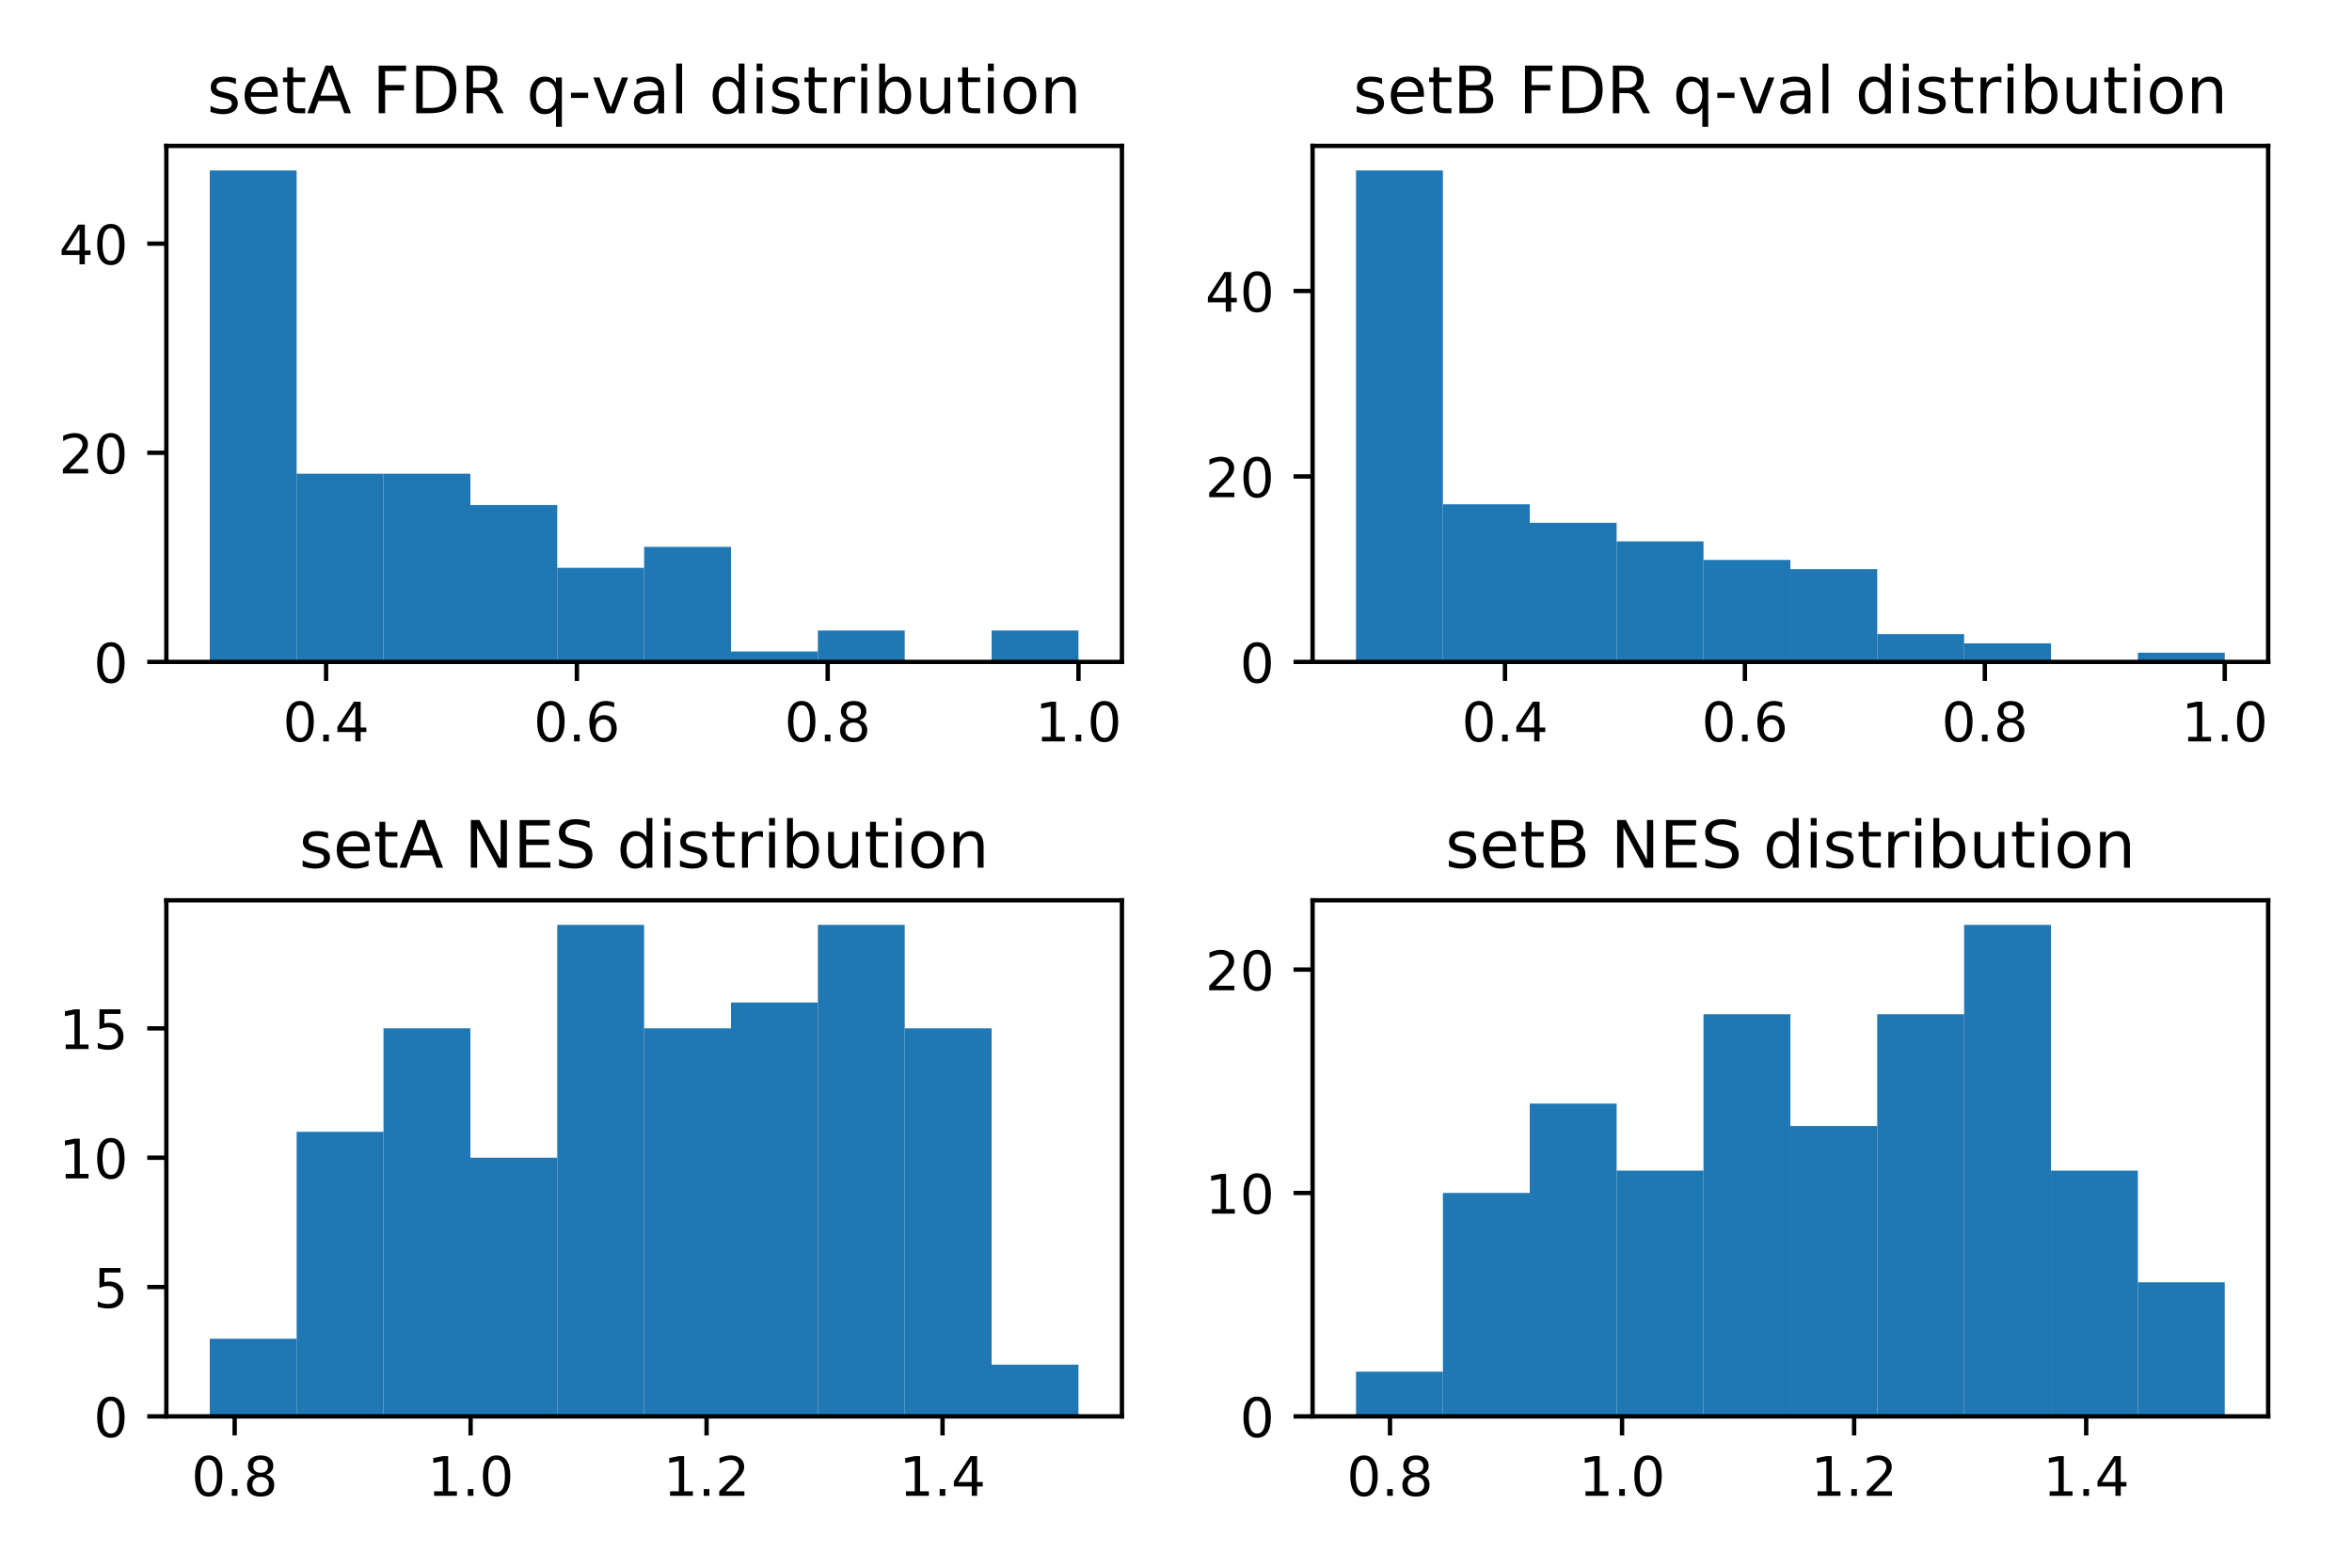 <?xml version="1.0" encoding="utf-8" standalone="no"?>
<!DOCTYPE svg PUBLIC "-//W3C//DTD SVG 1.1//EN"
  "http://www.w3.org/Graphics/SVG/1.1/DTD/svg11.dtd">
<!-- Created with matplotlib (https://matplotlib.org/) -->
<svg height="288pt" version="1.1" viewBox="0 0 432 288" width="432pt" xmlns="http://www.w3.org/2000/svg" xmlns:xlink="http://www.w3.org/1999/xlink">
 <defs>
  <style type="text/css">
*{stroke-linecap:butt;stroke-linejoin:round;}
  </style>
 </defs>
 <g id="figure_1">
  <g id="patch_1">
   <path d="M 0 288 
L 432 288 
L 432 0 
L 0 0 
z
" style="fill:#ffffff;"/>
  </g>
  <g id="axes_1">
   <g id="patch_2">
    <path d="M 30.55 121.6 
L 206.066 121.6 
L 206.066 26.8 
L 30.55 26.8 
z
" style="fill:#ffffff;"/>
   </g>
   <g id="patch_3">
    <path clip-path="url(#p87949aa671)" d="M 38.528 121.6 
L 54.484 121.6 
L 54.484 31.314 
L 38.528 31.314 
z
" style="fill:#1f77b4;"/>
   </g>
   <g id="patch_4">
    <path clip-path="url(#p87949aa671)" d="M 54.484 121.6 
L 70.44 121.6 
L 70.44 87.022 
L 54.484 87.022 
z
" style="fill:#1f77b4;"/>
   </g>
   <g id="patch_5">
    <path clip-path="url(#p87949aa671)" d="M 70.44 121.6 
L 86.396 121.6 
L 86.396 87.022 
L 70.44 87.022 
z
" style="fill:#1f77b4;"/>
   </g>
   <g id="patch_6">
    <path clip-path="url(#p87949aa671)" d="M 86.396 121.6 
L 102.352 121.6 
L 102.352 92.785 
L 86.396 92.785 
z
" style="fill:#1f77b4;"/>
   </g>
   <g id="patch_7">
    <path clip-path="url(#p87949aa671)" d="M 102.352 121.6 
L 118.308 121.6 
L 118.308 104.311 
L 102.352 104.311 
z
" style="fill:#1f77b4;"/>
   </g>
   <g id="patch_8">
    <path clip-path="url(#p87949aa671)" d="M 118.308 121.6 
L 134.264 121.6 
L 134.264 100.469 
L 118.308 100.469 
z
" style="fill:#1f77b4;"/>
   </g>
   <g id="patch_9">
    <path clip-path="url(#p87949aa671)" d="M 134.264 121.6 
L 150.22 121.6 
L 150.22 119.679 
L 134.264 119.679 
z
" style="fill:#1f77b4;"/>
   </g>
   <g id="patch_10">
    <path clip-path="url(#p87949aa671)" d="M 150.22 121.6 
L 166.176 121.6 
L 166.176 115.837 
L 150.22 115.837 
z
" style="fill:#1f77b4;"/>
   </g>
   <g id="patch_11">
    <path clip-path="url(#p87949aa671)" d="M 166.176 121.6 
L 182.132 121.6 
L 182.132 121.6 
L 166.176 121.6 
z
" style="fill:#1f77b4;"/>
   </g>
   <g id="patch_12">
    <path clip-path="url(#p87949aa671)" d="M 182.132 121.6 
L 198.088 121.6 
L 198.088 115.837 
L 182.132 115.837 
z
" style="fill:#1f77b4;"/>
   </g>
   <g id="matplotlib.axis_1">
    <g id="xtick_1">
     <g id="line2d_1">
      <defs>
       <path d="M 0 0 
L 0 3.5 
" id="mc9c01cd94f" style="stroke:#000000;stroke-width:0.8;"/>
      </defs>
      <g>
       <use style="stroke:#000000;stroke-width:0.8;" x="59.893" xlink:href="#mc9c01cd94f" y="121.6"/>
      </g>
     </g>
     <g id="text_1">
      <!-- 0.4 -->
      <defs>
       <path d="M 31.781 66.406 
Q 24.172 66.406 20.328 58.906 
Q 16.5 51.422 16.5 36.375 
Q 16.5 21.391 20.328 13.891 
Q 24.172 6.391 31.781 6.391 
Q 39.453 6.391 43.281 13.891 
Q 47.125 21.391 47.125 36.375 
Q 47.125 51.422 43.281 58.906 
Q 39.453 66.406 31.781 66.406 
z
M 31.781 74.219 
Q 44.047 74.219 50.516 64.516 
Q 56.984 54.828 56.984 36.375 
Q 56.984 17.969 50.516 8.266 
Q 44.047 -1.422 31.781 -1.422 
Q 19.531 -1.422 13.062 8.266 
Q 6.594 17.969 6.594 36.375 
Q 6.594 54.828 13.062 64.516 
Q 19.531 74.219 31.781 74.219 
z
" id="DejaVuSans-48"/>
       <path d="M 10.688 12.406 
L 21 12.406 
L 21 0 
L 10.688 0 
z
" id="DejaVuSans-46"/>
       <path d="M 37.797 64.312 
L 12.891 25.391 
L 37.797 25.391 
z
M 35.203 72.906 
L 47.609 72.906 
L 47.609 25.391 
L 58.016 25.391 
L 58.016 17.188 
L 47.609 17.188 
L 47.609 0 
L 37.797 0 
L 37.797 17.188 
L 4.891 17.188 
L 4.891 26.703 
z
" id="DejaVuSans-52"/>
      </defs>
      <g transform="translate(51.941 136.198)scale(0.1 -0.1)">
       <use xlink:href="#DejaVuSans-48"/>
       <use x="63.623" xlink:href="#DejaVuSans-46"/>
       <use x="95.41" xlink:href="#DejaVuSans-52"/>
      </g>
     </g>
    </g>
    <g id="xtick_2">
     <g id="line2d_2">
      <g>
       <use style="stroke:#000000;stroke-width:0.8;" x="105.958" xlink:href="#mc9c01cd94f" y="121.6"/>
      </g>
     </g>
     <g id="text_2">
      <!-- 0.6 -->
      <defs>
       <path d="M 33.016 40.375 
Q 26.375 40.375 22.484 35.828 
Q 18.609 31.297 18.609 23.391 
Q 18.609 15.531 22.484 10.953 
Q 26.375 6.391 33.016 6.391 
Q 39.656 6.391 43.531 10.953 
Q 47.406 15.531 47.406 23.391 
Q 47.406 31.297 43.531 35.828 
Q 39.656 40.375 33.016 40.375 
z
M 52.594 71.297 
L 52.594 62.312 
Q 48.875 64.062 45.094 64.984 
Q 41.312 65.922 37.594 65.922 
Q 27.828 65.922 22.672 59.328 
Q 17.531 52.734 16.797 39.406 
Q 19.672 43.656 24.016 45.922 
Q 28.375 48.188 33.594 48.188 
Q 44.578 48.188 50.953 41.516 
Q 57.328 34.859 57.328 23.391 
Q 57.328 12.156 50.688 5.359 
Q 44.047 -1.422 33.016 -1.422 
Q 20.359 -1.422 13.672 8.266 
Q 6.984 17.969 6.984 36.375 
Q 6.984 53.656 15.188 63.938 
Q 23.391 74.219 37.203 74.219 
Q 40.922 74.219 44.703 73.484 
Q 48.484 72.75 52.594 71.297 
z
" id="DejaVuSans-54"/>
      </defs>
      <g transform="translate(98.006 136.198)scale(0.1 -0.1)">
       <use xlink:href="#DejaVuSans-48"/>
       <use x="63.623" xlink:href="#DejaVuSans-46"/>
       <use x="95.41" xlink:href="#DejaVuSans-54"/>
      </g>
     </g>
    </g>
    <g id="xtick_3">
     <g id="line2d_3">
      <g>
       <use style="stroke:#000000;stroke-width:0.8;" x="152.023" xlink:href="#mc9c01cd94f" y="121.6"/>
      </g>
     </g>
     <g id="text_3">
      <!-- 0.8 -->
      <defs>
       <path d="M 31.781 34.625 
Q 24.75 34.625 20.719 30.859 
Q 16.703 27.094 16.703 20.516 
Q 16.703 13.922 20.719 10.156 
Q 24.75 6.391 31.781 6.391 
Q 38.812 6.391 42.859 10.172 
Q 46.922 13.969 46.922 20.516 
Q 46.922 27.094 42.891 30.859 
Q 38.875 34.625 31.781 34.625 
z
M 21.922 38.812 
Q 15.578 40.375 12.031 44.719 
Q 8.5 49.078 8.5 55.328 
Q 8.5 64.062 14.719 69.141 
Q 20.953 74.219 31.781 74.219 
Q 42.672 74.219 48.875 69.141 
Q 55.078 64.062 55.078 55.328 
Q 55.078 49.078 51.531 44.719 
Q 48 40.375 41.703 38.812 
Q 48.828 37.156 52.797 32.312 
Q 56.781 27.484 56.781 20.516 
Q 56.781 9.906 50.312 4.234 
Q 43.844 -1.422 31.781 -1.422 
Q 19.734 -1.422 13.25 4.234 
Q 6.781 9.906 6.781 20.516 
Q 6.781 27.484 10.781 32.312 
Q 14.797 37.156 21.922 38.812 
z
M 18.312 54.391 
Q 18.312 48.734 21.844 45.562 
Q 25.391 42.391 31.781 42.391 
Q 38.141 42.391 41.719 45.562 
Q 45.312 48.734 45.312 54.391 
Q 45.312 60.062 41.719 63.234 
Q 38.141 66.406 31.781 66.406 
Q 25.391 66.406 21.844 63.234 
Q 18.312 60.062 18.312 54.391 
z
" id="DejaVuSans-56"/>
      </defs>
      <g transform="translate(144.071 136.198)scale(0.1 -0.1)">
       <use xlink:href="#DejaVuSans-48"/>
       <use x="63.623" xlink:href="#DejaVuSans-46"/>
       <use x="95.41" xlink:href="#DejaVuSans-56"/>
      </g>
     </g>
    </g>
    <g id="xtick_4">
     <g id="line2d_4">
      <g>
       <use style="stroke:#000000;stroke-width:0.8;" x="198.088" xlink:href="#mc9c01cd94f" y="121.6"/>
      </g>
     </g>
     <g id="text_4">
      <!-- 1.0 -->
      <defs>
       <path d="M 12.406 8.297 
L 28.516 8.297 
L 28.516 63.922 
L 10.984 60.406 
L 10.984 69.391 
L 28.422 72.906 
L 38.281 72.906 
L 38.281 8.297 
L 54.391 8.297 
L 54.391 0 
L 12.406 0 
z
" id="DejaVuSans-49"/>
      </defs>
      <g transform="translate(190.136 136.198)scale(0.1 -0.1)">
       <use xlink:href="#DejaVuSans-49"/>
       <use x="63.623" xlink:href="#DejaVuSans-46"/>
       <use x="95.41" xlink:href="#DejaVuSans-48"/>
      </g>
     </g>
    </g>
   </g>
   <g id="matplotlib.axis_2">
    <g id="ytick_1">
     <g id="line2d_5">
      <defs>
       <path d="M 0 0 
L -3.5 0 
" id="m10383897f7" style="stroke:#000000;stroke-width:0.8;"/>
      </defs>
      <g>
       <use style="stroke:#000000;stroke-width:0.8;" x="30.55" xlink:href="#m10383897f7" y="121.6"/>
      </g>
     </g>
     <g id="text_5">
      <!-- 0 -->
      <g transform="translate(17.188 125.399)scale(0.1 -0.1)">
       <use xlink:href="#DejaVuSans-48"/>
      </g>
     </g>
    </g>
    <g id="ytick_2">
     <g id="line2d_6">
      <g>
       <use style="stroke:#000000;stroke-width:0.8;" x="30.55" xlink:href="#m10383897f7" y="83.181"/>
      </g>
     </g>
     <g id="text_6">
      <!-- 20 -->
      <defs>
       <path d="M 19.188 8.297 
L 53.609 8.297 
L 53.609 0 
L 7.328 0 
L 7.328 8.297 
Q 12.938 14.109 22.625 23.891 
Q 32.328 33.688 34.812 36.531 
Q 39.547 41.844 41.422 45.531 
Q 43.312 49.219 43.312 52.781 
Q 43.312 58.594 39.234 62.25 
Q 35.156 65.922 28.609 65.922 
Q 23.969 65.922 18.812 64.312 
Q 13.672 62.703 7.812 59.422 
L 7.812 69.391 
Q 13.766 71.781 18.938 73 
Q 24.125 74.219 28.422 74.219 
Q 39.75 74.219 46.484 68.547 
Q 53.219 62.891 53.219 53.422 
Q 53.219 48.922 51.531 44.891 
Q 49.859 40.875 45.406 35.406 
Q 44.188 33.984 37.641 27.219 
Q 31.109 20.453 19.188 8.297 
z
" id="DejaVuSans-50"/>
      </defs>
      <g transform="translate(10.825 86.98)scale(0.1 -0.1)">
       <use xlink:href="#DejaVuSans-50"/>
       <use x="63.623" xlink:href="#DejaVuSans-48"/>
      </g>
     </g>
    </g>
    <g id="ytick_3">
     <g id="line2d_7">
      <g>
       <use style="stroke:#000000;stroke-width:0.8;" x="30.55" xlink:href="#m10383897f7" y="44.761"/>
      </g>
     </g>
     <g id="text_7">
      <!-- 40 -->
      <g transform="translate(10.825 48.56)scale(0.1 -0.1)">
       <use xlink:href="#DejaVuSans-52"/>
       <use x="63.623" xlink:href="#DejaVuSans-48"/>
      </g>
     </g>
    </g>
   </g>
   <g id="patch_13">
    <path d="M 30.55 121.6 
L 30.55 26.8 
" style="fill:none;stroke:#000000;stroke-linecap:square;stroke-linejoin:miter;stroke-width:0.8;"/>
   </g>
   <g id="patch_14">
    <path d="M 206.066 121.6 
L 206.066 26.8 
" style="fill:none;stroke:#000000;stroke-linecap:square;stroke-linejoin:miter;stroke-width:0.8;"/>
   </g>
   <g id="patch_15">
    <path d="M 30.55 121.6 
L 206.066 121.6 
" style="fill:none;stroke:#000000;stroke-linecap:square;stroke-linejoin:miter;stroke-width:0.8;"/>
   </g>
   <g id="patch_16">
    <path d="M 30.55 26.8 
L 206.066 26.8 
" style="fill:none;stroke:#000000;stroke-linecap:square;stroke-linejoin:miter;stroke-width:0.8;"/>
   </g>
   <g id="text_8">
    <!-- setA FDR q-val distribution -->
    <defs>
     <path d="M 44.281 53.078 
L 44.281 44.578 
Q 40.484 46.531 36.375 47.5 
Q 32.281 48.484 27.875 48.484 
Q 21.188 48.484 17.844 46.438 
Q 14.5 44.391 14.5 40.281 
Q 14.5 37.156 16.891 35.375 
Q 19.281 33.594 26.516 31.984 
L 29.594 31.297 
Q 39.156 29.25 43.188 25.516 
Q 47.219 21.781 47.219 15.094 
Q 47.219 7.469 41.188 3.016 
Q 35.156 -1.422 24.609 -1.422 
Q 20.219 -1.422 15.453 -0.562 
Q 10.688 0.297 5.422 2 
L 5.422 11.281 
Q 10.406 8.688 15.234 7.391 
Q 20.062 6.109 24.812 6.109 
Q 31.156 6.109 34.562 8.281 
Q 37.984 10.453 37.984 14.406 
Q 37.984 18.062 35.516 20.016 
Q 33.062 21.969 24.703 23.781 
L 21.578 24.516 
Q 13.234 26.266 9.516 29.906 
Q 5.812 33.547 5.812 39.891 
Q 5.812 47.609 11.281 51.797 
Q 16.75 56 26.812 56 
Q 31.781 56 36.172 55.266 
Q 40.578 54.547 44.281 53.078 
z
" id="DejaVuSans-115"/>
     <path d="M 56.203 29.594 
L 56.203 25.203 
L 14.891 25.203 
Q 15.484 15.922 20.484 11.062 
Q 25.484 6.203 34.422 6.203 
Q 39.594 6.203 44.453 7.469 
Q 49.312 8.734 54.109 11.281 
L 54.109 2.781 
Q 49.266 0.734 44.188 -0.344 
Q 39.109 -1.422 33.891 -1.422 
Q 20.797 -1.422 13.156 6.188 
Q 5.516 13.812 5.516 26.812 
Q 5.516 40.234 12.766 48.109 
Q 20.016 56 32.328 56 
Q 43.359 56 49.781 48.891 
Q 56.203 41.797 56.203 29.594 
z
M 47.219 32.234 
Q 47.125 39.594 43.094 43.984 
Q 39.062 48.391 32.422 48.391 
Q 24.906 48.391 20.391 44.141 
Q 15.875 39.891 15.188 32.172 
z
" id="DejaVuSans-101"/>
     <path d="M 18.312 70.219 
L 18.312 54.688 
L 36.812 54.688 
L 36.812 47.703 
L 18.312 47.703 
L 18.312 18.016 
Q 18.312 11.328 20.141 9.422 
Q 21.969 7.516 27.594 7.516 
L 36.812 7.516 
L 36.812 0 
L 27.594 0 
Q 17.188 0 13.234 3.875 
Q 9.281 7.766 9.281 18.016 
L 9.281 47.703 
L 2.688 47.703 
L 2.688 54.688 
L 9.281 54.688 
L 9.281 70.219 
z
" id="DejaVuSans-116"/>
     <path d="M 34.188 63.188 
L 20.797 26.906 
L 47.609 26.906 
z
M 28.609 72.906 
L 39.797 72.906 
L 67.578 0 
L 57.328 0 
L 50.688 18.703 
L 17.828 18.703 
L 11.188 0 
L 0.781 0 
z
" id="DejaVuSans-65"/>
     <path id="DejaVuSans-32"/>
     <path d="M 9.812 72.906 
L 51.703 72.906 
L 51.703 64.594 
L 19.672 64.594 
L 19.672 43.109 
L 48.578 43.109 
L 48.578 34.812 
L 19.672 34.812 
L 19.672 0 
L 9.812 0 
z
" id="DejaVuSans-70"/>
     <path d="M 19.672 64.797 
L 19.672 8.109 
L 31.594 8.109 
Q 46.688 8.109 53.688 14.938 
Q 60.688 21.781 60.688 36.531 
Q 60.688 51.172 53.688 57.984 
Q 46.688 64.797 31.594 64.797 
z
M 9.812 72.906 
L 30.078 72.906 
Q 51.266 72.906 61.172 64.094 
Q 71.094 55.281 71.094 36.531 
Q 71.094 17.672 61.125 8.828 
Q 51.172 0 30.078 0 
L 9.812 0 
z
" id="DejaVuSans-68"/>
     <path d="M 44.391 34.188 
Q 47.562 33.109 50.562 29.594 
Q 53.562 26.078 56.594 19.922 
L 66.609 0 
L 56 0 
L 46.688 18.703 
Q 43.062 26.031 39.672 28.422 
Q 36.281 30.812 30.422 30.812 
L 19.672 30.812 
L 19.672 0 
L 9.812 0 
L 9.812 72.906 
L 32.078 72.906 
Q 44.578 72.906 50.734 67.672 
Q 56.891 62.453 56.891 51.906 
Q 56.891 45.016 53.688 40.469 
Q 50.484 35.938 44.391 34.188 
z
M 19.672 64.797 
L 19.672 38.922 
L 32.078 38.922 
Q 39.203 38.922 42.844 42.219 
Q 46.484 45.516 46.484 51.906 
Q 46.484 58.297 42.844 61.547 
Q 39.203 64.797 32.078 64.797 
z
" id="DejaVuSans-82"/>
     <path d="M 14.797 27.297 
Q 14.797 17.391 18.875 11.75 
Q 22.953 6.109 30.078 6.109 
Q 37.203 6.109 41.297 11.75 
Q 45.406 17.391 45.406 27.297 
Q 45.406 37.203 41.297 42.844 
Q 37.203 48.484 30.078 48.484 
Q 22.953 48.484 18.875 42.844 
Q 14.797 37.203 14.797 27.297 
z
M 45.406 8.203 
Q 42.578 3.328 38.25 0.953 
Q 33.938 -1.422 27.875 -1.422 
Q 17.969 -1.422 11.734 6.484 
Q 5.516 14.406 5.516 27.297 
Q 5.516 40.188 11.734 48.094 
Q 17.969 56 27.875 56 
Q 33.938 56 38.25 53.625 
Q 42.578 51.266 45.406 46.391 
L 45.406 54.688 
L 54.391 54.688 
L 54.391 -20.797 
L 45.406 -20.797 
z
" id="DejaVuSans-113"/>
     <path d="M 4.891 31.391 
L 31.203 31.391 
L 31.203 23.391 
L 4.891 23.391 
z
" id="DejaVuSans-45"/>
     <path d="M 2.984 54.688 
L 12.5 54.688 
L 29.594 8.797 
L 46.688 54.688 
L 56.203 54.688 
L 35.688 0 
L 23.484 0 
z
" id="DejaVuSans-118"/>
     <path d="M 34.281 27.484 
Q 23.391 27.484 19.188 25 
Q 14.984 22.516 14.984 16.5 
Q 14.984 11.719 18.141 8.906 
Q 21.297 6.109 26.703 6.109 
Q 34.188 6.109 38.703 11.406 
Q 43.219 16.703 43.219 25.484 
L 43.219 27.484 
z
M 52.203 31.203 
L 52.203 0 
L 43.219 0 
L 43.219 8.297 
Q 40.141 3.328 35.547 0.953 
Q 30.953 -1.422 24.312 -1.422 
Q 15.922 -1.422 10.953 3.297 
Q 6 8.016 6 15.922 
Q 6 25.141 12.172 29.828 
Q 18.359 34.516 30.609 34.516 
L 43.219 34.516 
L 43.219 35.406 
Q 43.219 41.609 39.141 45 
Q 35.062 48.391 27.688 48.391 
Q 23 48.391 18.547 47.266 
Q 14.109 46.141 10.016 43.891 
L 10.016 52.203 
Q 14.938 54.109 19.578 55.047 
Q 24.219 56 28.609 56 
Q 40.484 56 46.344 49.844 
Q 52.203 43.703 52.203 31.203 
z
" id="DejaVuSans-97"/>
     <path d="M 9.422 75.984 
L 18.406 75.984 
L 18.406 0 
L 9.422 0 
z
" id="DejaVuSans-108"/>
     <path d="M 45.406 46.391 
L 45.406 75.984 
L 54.391 75.984 
L 54.391 0 
L 45.406 0 
L 45.406 8.203 
Q 42.578 3.328 38.25 0.953 
Q 33.938 -1.422 27.875 -1.422 
Q 17.969 -1.422 11.734 6.484 
Q 5.516 14.406 5.516 27.297 
Q 5.516 40.188 11.734 48.094 
Q 17.969 56 27.875 56 
Q 33.938 56 38.25 53.625 
Q 42.578 51.266 45.406 46.391 
z
M 14.797 27.297 
Q 14.797 17.391 18.875 11.75 
Q 22.953 6.109 30.078 6.109 
Q 37.203 6.109 41.297 11.75 
Q 45.406 17.391 45.406 27.297 
Q 45.406 37.203 41.297 42.844 
Q 37.203 48.484 30.078 48.484 
Q 22.953 48.484 18.875 42.844 
Q 14.797 37.203 14.797 27.297 
z
" id="DejaVuSans-100"/>
     <path d="M 9.422 54.688 
L 18.406 54.688 
L 18.406 0 
L 9.422 0 
z
M 9.422 75.984 
L 18.406 75.984 
L 18.406 64.594 
L 9.422 64.594 
z
" id="DejaVuSans-105"/>
     <path d="M 41.109 46.297 
Q 39.594 47.172 37.812 47.578 
Q 36.031 48 33.891 48 
Q 26.266 48 22.188 43.047 
Q 18.109 38.094 18.109 28.812 
L 18.109 0 
L 9.078 0 
L 9.078 54.688 
L 18.109 54.688 
L 18.109 46.188 
Q 20.953 51.172 25.484 53.578 
Q 30.031 56 36.531 56 
Q 37.453 56 38.578 55.875 
Q 39.703 55.766 41.062 55.516 
z
" id="DejaVuSans-114"/>
     <path d="M 48.688 27.297 
Q 48.688 37.203 44.609 42.844 
Q 40.531 48.484 33.406 48.484 
Q 26.266 48.484 22.188 42.844 
Q 18.109 37.203 18.109 27.297 
Q 18.109 17.391 22.188 11.75 
Q 26.266 6.109 33.406 6.109 
Q 40.531 6.109 44.609 11.75 
Q 48.688 17.391 48.688 27.297 
z
M 18.109 46.391 
Q 20.953 51.266 25.266 53.625 
Q 29.594 56 35.594 56 
Q 45.562 56 51.781 48.094 
Q 58.016 40.188 58.016 27.297 
Q 58.016 14.406 51.781 6.484 
Q 45.562 -1.422 35.594 -1.422 
Q 29.594 -1.422 25.266 0.953 
Q 20.953 3.328 18.109 8.203 
L 18.109 0 
L 9.078 0 
L 9.078 75.984 
L 18.109 75.984 
z
" id="DejaVuSans-98"/>
     <path d="M 8.5 21.578 
L 8.5 54.688 
L 17.484 54.688 
L 17.484 21.922 
Q 17.484 14.156 20.5 10.266 
Q 23.531 6.391 29.594 6.391 
Q 36.859 6.391 41.078 11.031 
Q 45.312 15.672 45.312 23.688 
L 45.312 54.688 
L 54.297 54.688 
L 54.297 0 
L 45.312 0 
L 45.312 8.406 
Q 42.047 3.422 37.719 1 
Q 33.406 -1.422 27.688 -1.422 
Q 18.266 -1.422 13.375 4.438 
Q 8.5 10.297 8.5 21.578 
z
M 31.109 56 
z
" id="DejaVuSans-117"/>
     <path d="M 30.609 48.391 
Q 23.391 48.391 19.188 42.75 
Q 14.984 37.109 14.984 27.297 
Q 14.984 17.484 19.156 11.844 
Q 23.344 6.203 30.609 6.203 
Q 37.797 6.203 41.984 11.859 
Q 46.188 17.531 46.188 27.297 
Q 46.188 37.016 41.984 42.703 
Q 37.797 48.391 30.609 48.391 
z
M 30.609 56 
Q 42.328 56 49.016 48.375 
Q 55.719 40.766 55.719 27.297 
Q 55.719 13.875 49.016 6.219 
Q 42.328 -1.422 30.609 -1.422 
Q 18.844 -1.422 12.172 6.219 
Q 5.516 13.875 5.516 27.297 
Q 5.516 40.766 12.172 48.375 
Q 18.844 56 30.609 56 
z
" id="DejaVuSans-111"/>
     <path d="M 54.891 33.016 
L 54.891 0 
L 45.906 0 
L 45.906 32.719 
Q 45.906 40.484 42.875 44.328 
Q 39.844 48.188 33.797 48.188 
Q 26.516 48.188 22.312 43.547 
Q 18.109 38.922 18.109 30.906 
L 18.109 0 
L 9.078 0 
L 9.078 54.688 
L 18.109 54.688 
L 18.109 46.188 
Q 21.344 51.125 25.703 53.562 
Q 30.078 56 35.797 56 
Q 45.219 56 50.047 50.172 
Q 54.891 44.344 54.891 33.016 
z
" id="DejaVuSans-110"/>
    </defs>
    <g transform="translate(38.015 20.8)scale(0.12 -0.12)">
     <use xlink:href="#DejaVuSans-115"/>
     <use x="52.1" xlink:href="#DejaVuSans-101"/>
     <use x="113.623" xlink:href="#DejaVuSans-116"/>
     <use x="152.832" xlink:href="#DejaVuSans-65"/>
     <use x="221.24" xlink:href="#DejaVuSans-32"/>
     <use x="253.027" xlink:href="#DejaVuSans-70"/>
     <use x="310.547" xlink:href="#DejaVuSans-68"/>
     <use x="387.549" xlink:href="#DejaVuSans-82"/>
     <use x="457.031" xlink:href="#DejaVuSans-32"/>
     <use x="488.818" xlink:href="#DejaVuSans-113"/>
     <use x="552.295" xlink:href="#DejaVuSans-45"/>
     <use x="588.348" xlink:href="#DejaVuSans-118"/>
     <use x="647.527" xlink:href="#DejaVuSans-97"/>
     <use x="708.807" xlink:href="#DejaVuSans-108"/>
     <use x="736.59" xlink:href="#DejaVuSans-32"/>
     <use x="768.377" xlink:href="#DejaVuSans-100"/>
     <use x="831.854" xlink:href="#DejaVuSans-105"/>
     <use x="859.637" xlink:href="#DejaVuSans-115"/>
     <use x="911.736" xlink:href="#DejaVuSans-116"/>
     <use x="950.945" xlink:href="#DejaVuSans-114"/>
     <use x="992.059" xlink:href="#DejaVuSans-105"/>
     <use x="1019.842" xlink:href="#DejaVuSans-98"/>
     <use x="1083.318" xlink:href="#DejaVuSans-117"/>
     <use x="1146.697" xlink:href="#DejaVuSans-116"/>
     <use x="1185.906" xlink:href="#DejaVuSans-105"/>
     <use x="1213.689" xlink:href="#DejaVuSans-111"/>
     <use x="1274.871" xlink:href="#DejaVuSans-110"/>
    </g>
   </g>
  </g>
  <g id="axes_2">
   <g id="patch_17">
    <path d="M 241.088 121.6 
L 416.603 121.6 
L 416.603 26.8 
L 241.088 26.8 
z
" style="fill:#ffffff;"/>
   </g>
   <g id="patch_18">
    <path clip-path="url(#pb19457efef)" d="M 249.065 121.6 
L 265.021 121.6 
L 265.021 31.314 
L 249.065 31.314 
z
" style="fill:#1f77b4;"/>
   </g>
   <g id="patch_19">
    <path clip-path="url(#pb19457efef)" d="M 265.021 121.6 
L 280.977 121.6 
L 280.977 92.64 
L 265.021 92.64 
z
" style="fill:#1f77b4;"/>
   </g>
   <g id="patch_20">
    <path clip-path="url(#pb19457efef)" d="M 280.977 121.6 
L 296.933 121.6 
L 296.933 96.047 
L 280.977 96.047 
z
" style="fill:#1f77b4;"/>
   </g>
   <g id="patch_21">
    <path clip-path="url(#pb19457efef)" d="M 296.933 121.6 
L 312.889 121.6 
L 312.889 99.454 
L 296.933 99.454 
z
" style="fill:#1f77b4;"/>
   </g>
   <g id="patch_22">
    <path clip-path="url(#pb19457efef)" d="M 312.889 121.6 
L 328.845 121.6 
L 328.845 102.861 
L 312.889 102.861 
z
" style="fill:#1f77b4;"/>
   </g>
   <g id="patch_23">
    <path clip-path="url(#pb19457efef)" d="M 328.845 121.6 
L 344.801 121.6 
L 344.801 104.565 
L 328.845 104.565 
z
" style="fill:#1f77b4;"/>
   </g>
   <g id="patch_24">
    <path clip-path="url(#pb19457efef)" d="M 344.801 121.6 
L 360.757 121.6 
L 360.757 116.489 
L 344.801 116.489 
z
" style="fill:#1f77b4;"/>
   </g>
   <g id="patch_25">
    <path clip-path="url(#pb19457efef)" d="M 360.757 121.6 
L 376.713 121.6 
L 376.713 118.193 
L 360.757 118.193 
z
" style="fill:#1f77b4;"/>
   </g>
   <g id="patch_26">
    <path clip-path="url(#pb19457efef)" d="M 376.713 121.6 
L 392.669 121.6 
L 392.669 121.6 
L 376.713 121.6 
z
" style="fill:#1f77b4;"/>
   </g>
   <g id="patch_27">
    <path clip-path="url(#pb19457efef)" d="M 392.669 121.6 
L 408.625 121.6 
L 408.625 119.896 
L 392.669 119.896 
z
" style="fill:#1f77b4;"/>
   </g>
   <g id="matplotlib.axis_3">
    <g id="xtick_5">
     <g id="line2d_8">
      <g>
       <use style="stroke:#000000;stroke-width:0.8;" x="276.427" xlink:href="#mc9c01cd94f" y="121.6"/>
      </g>
     </g>
     <g id="text_9">
      <!-- 0.4 -->
      <g transform="translate(268.476 136.198)scale(0.1 -0.1)">
       <use xlink:href="#DejaVuSans-48"/>
       <use x="63.623" xlink:href="#DejaVuSans-46"/>
       <use x="95.41" xlink:href="#DejaVuSans-52"/>
      </g>
     </g>
    </g>
    <g id="xtick_6">
     <g id="line2d_9">
      <g>
       <use style="stroke:#000000;stroke-width:0.8;" x="320.493" xlink:href="#mc9c01cd94f" y="121.6"/>
      </g>
     </g>
     <g id="text_10">
      <!-- 0.6 -->
      <g transform="translate(312.542 136.198)scale(0.1 -0.1)">
       <use xlink:href="#DejaVuSans-48"/>
       <use x="63.623" xlink:href="#DejaVuSans-46"/>
       <use x="95.41" xlink:href="#DejaVuSans-54"/>
      </g>
     </g>
    </g>
    <g id="xtick_7">
     <g id="line2d_10">
      <g>
       <use style="stroke:#000000;stroke-width:0.8;" x="364.559" xlink:href="#mc9c01cd94f" y="121.6"/>
      </g>
     </g>
     <g id="text_11">
      <!-- 0.8 -->
      <g transform="translate(356.608 136.198)scale(0.1 -0.1)">
       <use xlink:href="#DejaVuSans-48"/>
       <use x="63.623" xlink:href="#DejaVuSans-46"/>
       <use x="95.41" xlink:href="#DejaVuSans-56"/>
      </g>
     </g>
    </g>
    <g id="xtick_8">
     <g id="line2d_11">
      <g>
       <use style="stroke:#000000;stroke-width:0.8;" x="408.625" xlink:href="#mc9c01cd94f" y="121.6"/>
      </g>
     </g>
     <g id="text_12">
      <!-- 1.0 -->
      <g transform="translate(400.674 136.198)scale(0.1 -0.1)">
       <use xlink:href="#DejaVuSans-49"/>
       <use x="63.623" xlink:href="#DejaVuSans-46"/>
       <use x="95.41" xlink:href="#DejaVuSans-48"/>
      </g>
     </g>
    </g>
   </g>
   <g id="matplotlib.axis_4">
    <g id="ytick_4">
     <g id="line2d_12">
      <g>
       <use style="stroke:#000000;stroke-width:0.8;" x="241.088" xlink:href="#m10383897f7" y="121.6"/>
      </g>
     </g>
     <g id="text_13">
      <!-- 0 -->
      <g transform="translate(227.725 125.399)scale(0.1 -0.1)">
       <use xlink:href="#DejaVuSans-48"/>
      </g>
     </g>
    </g>
    <g id="ytick_5">
     <g id="line2d_13">
      <g>
       <use style="stroke:#000000;stroke-width:0.8;" x="241.088" xlink:href="#m10383897f7" y="87.53"/>
      </g>
     </g>
     <g id="text_14">
      <!-- 20 -->
      <g transform="translate(221.363 91.329)scale(0.1 -0.1)">
       <use xlink:href="#DejaVuSans-50"/>
       <use x="63.623" xlink:href="#DejaVuSans-48"/>
      </g>
     </g>
    </g>
    <g id="ytick_6">
     <g id="line2d_14">
      <g>
       <use style="stroke:#000000;stroke-width:0.8;" x="241.088" xlink:href="#m10383897f7" y="53.46"/>
      </g>
     </g>
     <g id="text_15">
      <!-- 40 -->
      <g transform="translate(221.363 57.259)scale(0.1 -0.1)">
       <use xlink:href="#DejaVuSans-52"/>
       <use x="63.623" xlink:href="#DejaVuSans-48"/>
      </g>
     </g>
    </g>
   </g>
   <g id="patch_28">
    <path d="M 241.088 121.6 
L 241.088 26.8 
" style="fill:none;stroke:#000000;stroke-linecap:square;stroke-linejoin:miter;stroke-width:0.8;"/>
   </g>
   <g id="patch_29">
    <path d="M 416.603 121.6 
L 416.603 26.8 
" style="fill:none;stroke:#000000;stroke-linecap:square;stroke-linejoin:miter;stroke-width:0.8;"/>
   </g>
   <g id="patch_30">
    <path d="M 241.088 121.6 
L 416.603 121.6 
" style="fill:none;stroke:#000000;stroke-linecap:square;stroke-linejoin:miter;stroke-width:0.8;"/>
   </g>
   <g id="patch_31">
    <path d="M 241.088 26.8 
L 416.603 26.8 
" style="fill:none;stroke:#000000;stroke-linecap:square;stroke-linejoin:miter;stroke-width:0.8;"/>
   </g>
   <g id="text_16">
    <!-- setB FDR q-val distribution -->
    <defs>
     <path d="M 19.672 34.812 
L 19.672 8.109 
L 35.5 8.109 
Q 43.453 8.109 47.281 11.406 
Q 51.125 14.703 51.125 21.484 
Q 51.125 28.328 47.281 31.562 
Q 43.453 34.812 35.5 34.812 
z
M 19.672 64.797 
L 19.672 42.828 
L 34.281 42.828 
Q 41.5 42.828 45.031 45.531 
Q 48.578 48.25 48.578 53.812 
Q 48.578 59.328 45.031 62.062 
Q 41.5 64.797 34.281 64.797 
z
M 9.812 72.906 
L 35.016 72.906 
Q 46.297 72.906 52.391 68.219 
Q 58.5 63.531 58.5 54.891 
Q 58.5 48.188 55.375 44.234 
Q 52.25 40.281 46.188 39.312 
Q 53.469 37.75 57.5 32.781 
Q 61.531 27.828 61.531 20.406 
Q 61.531 10.641 54.891 5.312 
Q 48.25 0 35.984 0 
L 9.812 0 
z
" id="DejaVuSans-66"/>
    </defs>
    <g transform="translate(248.54 20.8)scale(0.12 -0.12)">
     <use xlink:href="#DejaVuSans-115"/>
     <use x="52.1" xlink:href="#DejaVuSans-101"/>
     <use x="113.623" xlink:href="#DejaVuSans-116"/>
     <use x="152.832" xlink:href="#DejaVuSans-66"/>
     <use x="221.436" xlink:href="#DejaVuSans-32"/>
     <use x="253.223" xlink:href="#DejaVuSans-70"/>
     <use x="310.742" xlink:href="#DejaVuSans-68"/>
     <use x="387.744" xlink:href="#DejaVuSans-82"/>
     <use x="457.227" xlink:href="#DejaVuSans-32"/>
     <use x="489.014" xlink:href="#DejaVuSans-113"/>
     <use x="552.49" xlink:href="#DejaVuSans-45"/>
     <use x="588.543" xlink:href="#DejaVuSans-118"/>
     <use x="647.723" xlink:href="#DejaVuSans-97"/>
     <use x="709.002" xlink:href="#DejaVuSans-108"/>
     <use x="736.785" xlink:href="#DejaVuSans-32"/>
     <use x="768.572" xlink:href="#DejaVuSans-100"/>
     <use x="832.049" xlink:href="#DejaVuSans-105"/>
     <use x="859.832" xlink:href="#DejaVuSans-115"/>
     <use x="911.932" xlink:href="#DejaVuSans-116"/>
     <use x="951.141" xlink:href="#DejaVuSans-114"/>
     <use x="992.254" xlink:href="#DejaVuSans-105"/>
     <use x="1020.037" xlink:href="#DejaVuSans-98"/>
     <use x="1083.514" xlink:href="#DejaVuSans-117"/>
     <use x="1146.893" xlink:href="#DejaVuSans-116"/>
     <use x="1186.102" xlink:href="#DejaVuSans-105"/>
     <use x="1213.885" xlink:href="#DejaVuSans-111"/>
     <use x="1275.066" xlink:href="#DejaVuSans-110"/>
    </g>
   </g>
  </g>
  <g id="axes_3">
   <g id="patch_32">
    <path d="M 30.55 260.2 
L 206.066 260.2 
L 206.066 165.4 
L 30.55 165.4 
z
" style="fill:#ffffff;"/>
   </g>
   <g id="patch_33">
    <path clip-path="url(#pe3f0100655)" d="M 38.528 260.2 
L 54.484 260.2 
L 54.484 245.944 
L 38.528 245.944 
z
" style="fill:#1f77b4;"/>
   </g>
   <g id="patch_34">
    <path clip-path="url(#pe3f0100655)" d="M 54.484 260.2 
L 70.44 260.2 
L 70.44 207.929 
L 54.484 207.929 
z
" style="fill:#1f77b4;"/>
   </g>
   <g id="patch_35">
    <path clip-path="url(#pe3f0100655)" d="M 70.44 260.2 
L 86.396 260.2 
L 86.396 188.922 
L 70.44 188.922 
z
" style="fill:#1f77b4;"/>
   </g>
   <g id="patch_36">
    <path clip-path="url(#pe3f0100655)" d="M 86.396 260.2 
L 102.352 260.2 
L 102.352 212.681 
L 86.396 212.681 
z
" style="fill:#1f77b4;"/>
   </g>
   <g id="patch_37">
    <path clip-path="url(#pe3f0100655)" d="M 102.352 260.2 
L 118.308 260.2 
L 118.308 169.914 
L 102.352 169.914 
z
" style="fill:#1f77b4;"/>
   </g>
   <g id="patch_38">
    <path clip-path="url(#pe3f0100655)" d="M 118.308 260.2 
L 134.264 260.2 
L 134.264 188.922 
L 118.308 188.922 
z
" style="fill:#1f77b4;"/>
   </g>
   <g id="patch_39">
    <path clip-path="url(#pe3f0100655)" d="M 134.264 260.2 
L 150.22 260.2 
L 150.22 184.17 
L 134.264 184.17 
z
" style="fill:#1f77b4;"/>
   </g>
   <g id="patch_40">
    <path clip-path="url(#pe3f0100655)" d="M 150.22 260.2 
L 166.176 260.2 
L 166.176 169.914 
L 150.22 169.914 
z
" style="fill:#1f77b4;"/>
   </g>
   <g id="patch_41">
    <path clip-path="url(#pe3f0100655)" d="M 166.176 260.2 
L 182.132 260.2 
L 182.132 188.922 
L 166.176 188.922 
z
" style="fill:#1f77b4;"/>
   </g>
   <g id="patch_42">
    <path clip-path="url(#pe3f0100655)" d="M 182.132 260.2 
L 198.088 260.2 
L 198.088 250.696 
L 182.132 250.696 
z
" style="fill:#1f77b4;"/>
   </g>
   <g id="matplotlib.axis_5">
    <g id="xtick_9">
     <g id="line2d_15">
      <g>
       <use style="stroke:#000000;stroke-width:0.8;" x="43.102" xlink:href="#mc9c01cd94f" y="260.2"/>
      </g>
     </g>
     <g id="text_17">
      <!-- 0.8 -->
      <g transform="translate(35.151 274.798)scale(0.1 -0.1)">
       <use xlink:href="#DejaVuSans-48"/>
       <use x="63.623" xlink:href="#DejaVuSans-46"/>
       <use x="95.41" xlink:href="#DejaVuSans-56"/>
      </g>
     </g>
    </g>
    <g id="xtick_10">
     <g id="line2d_16">
      <g>
       <use style="stroke:#000000;stroke-width:0.8;" x="86.44" xlink:href="#mc9c01cd94f" y="260.2"/>
      </g>
     </g>
     <g id="text_18">
      <!-- 1.0 -->
      <g transform="translate(78.489 274.798)scale(0.1 -0.1)">
       <use xlink:href="#DejaVuSans-49"/>
       <use x="63.623" xlink:href="#DejaVuSans-46"/>
       <use x="95.41" xlink:href="#DejaVuSans-48"/>
      </g>
     </g>
    </g>
    <g id="xtick_11">
     <g id="line2d_17">
      <g>
       <use style="stroke:#000000;stroke-width:0.8;" x="129.779" xlink:href="#mc9c01cd94f" y="260.2"/>
      </g>
     </g>
     <g id="text_19">
      <!-- 1.2 -->
      <g transform="translate(121.827 274.798)scale(0.1 -0.1)">
       <use xlink:href="#DejaVuSans-49"/>
       <use x="63.623" xlink:href="#DejaVuSans-46"/>
       <use x="95.41" xlink:href="#DejaVuSans-50"/>
      </g>
     </g>
    </g>
    <g id="xtick_12">
     <g id="line2d_18">
      <g>
       <use style="stroke:#000000;stroke-width:0.8;" x="173.117" xlink:href="#mc9c01cd94f" y="260.2"/>
      </g>
     </g>
     <g id="text_20">
      <!-- 1.4 -->
      <g transform="translate(165.165 274.798)scale(0.1 -0.1)">
       <use xlink:href="#DejaVuSans-49"/>
       <use x="63.623" xlink:href="#DejaVuSans-46"/>
       <use x="95.41" xlink:href="#DejaVuSans-52"/>
      </g>
     </g>
    </g>
   </g>
   <g id="matplotlib.axis_6">
    <g id="ytick_7">
     <g id="line2d_19">
      <g>
       <use style="stroke:#000000;stroke-width:0.8;" x="30.55" xlink:href="#m10383897f7" y="260.2"/>
      </g>
     </g>
     <g id="text_21">
      <!-- 0 -->
      <g transform="translate(17.188 263.999)scale(0.1 -0.1)">
       <use xlink:href="#DejaVuSans-48"/>
      </g>
     </g>
    </g>
    <g id="ytick_8">
     <g id="line2d_20">
      <g>
       <use style="stroke:#000000;stroke-width:0.8;" x="30.55" xlink:href="#m10383897f7" y="236.441"/>
      </g>
     </g>
     <g id="text_22">
      <!-- 5 -->
      <defs>
       <path d="M 10.797 72.906 
L 49.516 72.906 
L 49.516 64.594 
L 19.828 64.594 
L 19.828 46.734 
Q 21.969 47.469 24.109 47.828 
Q 26.266 48.188 28.422 48.188 
Q 40.625 48.188 47.75 41.5 
Q 54.891 34.812 54.891 23.391 
Q 54.891 11.625 47.562 5.094 
Q 40.234 -1.422 26.906 -1.422 
Q 22.312 -1.422 17.547 -0.641 
Q 12.797 0.141 7.719 1.703 
L 7.719 11.625 
Q 12.109 9.234 16.797 8.062 
Q 21.484 6.891 26.703 6.891 
Q 35.156 6.891 40.078 11.328 
Q 45.016 15.766 45.016 23.391 
Q 45.016 31 40.078 35.438 
Q 35.156 39.891 26.703 39.891 
Q 22.75 39.891 18.812 39.016 
Q 14.891 38.141 10.797 36.281 
z
" id="DejaVuSans-53"/>
      </defs>
      <g transform="translate(17.188 240.24)scale(0.1 -0.1)">
       <use xlink:href="#DejaVuSans-53"/>
      </g>
     </g>
    </g>
    <g id="ytick_9">
     <g id="line2d_21">
      <g>
       <use style="stroke:#000000;stroke-width:0.8;" x="30.55" xlink:href="#m10383897f7" y="212.681"/>
      </g>
     </g>
     <g id="text_23">
      <!-- 10 -->
      <g transform="translate(10.825 216.48)scale(0.1 -0.1)">
       <use xlink:href="#DejaVuSans-49"/>
       <use x="63.623" xlink:href="#DejaVuSans-48"/>
      </g>
     </g>
    </g>
    <g id="ytick_10">
     <g id="line2d_22">
      <g>
       <use style="stroke:#000000;stroke-width:0.8;" x="30.55" xlink:href="#m10383897f7" y="188.922"/>
      </g>
     </g>
     <g id="text_24">
      <!-- 15 -->
      <g transform="translate(10.825 192.721)scale(0.1 -0.1)">
       <use xlink:href="#DejaVuSans-49"/>
       <use x="63.623" xlink:href="#DejaVuSans-53"/>
      </g>
     </g>
    </g>
   </g>
   <g id="patch_43">
    <path d="M 30.55 260.2 
L 30.55 165.4 
" style="fill:none;stroke:#000000;stroke-linecap:square;stroke-linejoin:miter;stroke-width:0.8;"/>
   </g>
   <g id="patch_44">
    <path d="M 206.066 260.2 
L 206.066 165.4 
" style="fill:none;stroke:#000000;stroke-linecap:square;stroke-linejoin:miter;stroke-width:0.8;"/>
   </g>
   <g id="patch_45">
    <path d="M 30.55 260.2 
L 206.066 260.2 
" style="fill:none;stroke:#000000;stroke-linecap:square;stroke-linejoin:miter;stroke-width:0.8;"/>
   </g>
   <g id="patch_46">
    <path d="M 30.55 165.4 
L 206.066 165.4 
" style="fill:none;stroke:#000000;stroke-linecap:square;stroke-linejoin:miter;stroke-width:0.8;"/>
   </g>
   <g id="text_25">
    <!-- setA NES distribution -->
    <defs>
     <path d="M 9.812 72.906 
L 23.094 72.906 
L 55.422 11.922 
L 55.422 72.906 
L 64.984 72.906 
L 64.984 0 
L 51.703 0 
L 19.391 60.984 
L 19.391 0 
L 9.812 0 
z
" id="DejaVuSans-78"/>
     <path d="M 9.812 72.906 
L 55.906 72.906 
L 55.906 64.594 
L 19.672 64.594 
L 19.672 43.016 
L 54.391 43.016 
L 54.391 34.719 
L 19.672 34.719 
L 19.672 8.297 
L 56.781 8.297 
L 56.781 0 
L 9.812 0 
z
" id="DejaVuSans-69"/>
     <path d="M 53.516 70.516 
L 53.516 60.891 
Q 47.906 63.578 42.922 64.891 
Q 37.938 66.219 33.297 66.219 
Q 25.25 66.219 20.875 63.094 
Q 16.5 59.969 16.5 54.203 
Q 16.5 49.359 19.406 46.891 
Q 22.312 44.438 30.422 42.922 
L 36.375 41.703 
Q 47.406 39.594 52.656 34.297 
Q 57.906 29 57.906 20.125 
Q 57.906 9.516 50.797 4.047 
Q 43.703 -1.422 29.984 -1.422 
Q 24.812 -1.422 18.969 -0.25 
Q 13.141 0.922 6.891 3.219 
L 6.891 13.375 
Q 12.891 10.016 18.656 8.297 
Q 24.422 6.594 29.984 6.594 
Q 38.422 6.594 43.016 9.906 
Q 47.609 13.234 47.609 19.391 
Q 47.609 24.75 44.312 27.781 
Q 41.016 30.812 33.5 32.328 
L 27.484 33.5 
Q 16.453 35.688 11.516 40.375 
Q 6.594 45.062 6.594 53.422 
Q 6.594 63.094 13.406 68.656 
Q 20.219 74.219 32.172 74.219 
Q 37.312 74.219 42.625 73.281 
Q 47.953 72.359 53.516 70.516 
z
" id="DejaVuSans-83"/>
    </defs>
    <g transform="translate(54.94 159.4)scale(0.12 -0.12)">
     <use xlink:href="#DejaVuSans-115"/>
     <use x="52.1" xlink:href="#DejaVuSans-101"/>
     <use x="113.623" xlink:href="#DejaVuSans-116"/>
     <use x="152.832" xlink:href="#DejaVuSans-65"/>
     <use x="221.24" xlink:href="#DejaVuSans-32"/>
     <use x="253.027" xlink:href="#DejaVuSans-78"/>
     <use x="327.832" xlink:href="#DejaVuSans-69"/>
     <use x="391.016" xlink:href="#DejaVuSans-83"/>
     <use x="454.492" xlink:href="#DejaVuSans-32"/>
     <use x="486.279" xlink:href="#DejaVuSans-100"/>
     <use x="549.756" xlink:href="#DejaVuSans-105"/>
     <use x="577.539" xlink:href="#DejaVuSans-115"/>
     <use x="629.639" xlink:href="#DejaVuSans-116"/>
     <use x="668.848" xlink:href="#DejaVuSans-114"/>
     <use x="709.961" xlink:href="#DejaVuSans-105"/>
     <use x="737.744" xlink:href="#DejaVuSans-98"/>
     <use x="801.221" xlink:href="#DejaVuSans-117"/>
     <use x="864.6" xlink:href="#DejaVuSans-116"/>
     <use x="903.809" xlink:href="#DejaVuSans-105"/>
     <use x="931.592" xlink:href="#DejaVuSans-111"/>
     <use x="992.773" xlink:href="#DejaVuSans-110"/>
    </g>
   </g>
  </g>
  <g id="axes_4">
   <g id="patch_47">
    <path d="M 241.088 260.2 
L 416.603 260.2 
L 416.603 165.4 
L 241.088 165.4 
z
" style="fill:#ffffff;"/>
   </g>
   <g id="patch_48">
    <path clip-path="url(#p7ddccdf36a)" d="M 249.065 260.2 
L 265.021 260.2 
L 265.021 251.992 
L 249.065 251.992 
z
" style="fill:#1f77b4;"/>
   </g>
   <g id="patch_49">
    <path clip-path="url(#p7ddccdf36a)" d="M 265.021 260.2 
L 280.977 260.2 
L 280.977 219.161 
L 265.021 219.161 
z
" style="fill:#1f77b4;"/>
   </g>
   <g id="patch_50">
    <path clip-path="url(#p7ddccdf36a)" d="M 280.977 260.2 
L 296.933 260.2 
L 296.933 202.745 
L 280.977 202.745 
z
" style="fill:#1f77b4;"/>
   </g>
   <g id="patch_51">
    <path clip-path="url(#p7ddccdf36a)" d="M 296.933 260.2 
L 312.889 260.2 
L 312.889 215.057 
L 296.933 215.057 
z
" style="fill:#1f77b4;"/>
   </g>
   <g id="patch_52">
    <path clip-path="url(#p7ddccdf36a)" d="M 312.889 260.2 
L 328.845 260.2 
L 328.845 186.33 
L 312.889 186.33 
z
" style="fill:#1f77b4;"/>
   </g>
   <g id="patch_53">
    <path clip-path="url(#p7ddccdf36a)" d="M 328.845 260.2 
L 344.801 260.2 
L 344.801 206.849 
L 328.845 206.849 
z
" style="fill:#1f77b4;"/>
   </g>
   <g id="patch_54">
    <path clip-path="url(#p7ddccdf36a)" d="M 344.801 260.2 
L 360.757 260.2 
L 360.757 186.33 
L 344.801 186.33 
z
" style="fill:#1f77b4;"/>
   </g>
   <g id="patch_55">
    <path clip-path="url(#p7ddccdf36a)" d="M 360.757 260.2 
L 376.713 260.2 
L 376.713 169.914 
L 360.757 169.914 
z
" style="fill:#1f77b4;"/>
   </g>
   <g id="patch_56">
    <path clip-path="url(#p7ddccdf36a)" d="M 376.713 260.2 
L 392.669 260.2 
L 392.669 215.057 
L 376.713 215.057 
z
" style="fill:#1f77b4;"/>
   </g>
   <g id="patch_57">
    <path clip-path="url(#p7ddccdf36a)" d="M 392.669 260.2 
L 408.625 260.2 
L 408.625 235.577 
L 392.669 235.577 
z
" style="fill:#1f77b4;"/>
   </g>
   <g id="matplotlib.axis_7">
    <g id="xtick_13">
     <g id="line2d_23">
      <g>
       <use style="stroke:#000000;stroke-width:0.8;" x="255.308" xlink:href="#mc9c01cd94f" y="260.2"/>
      </g>
     </g>
     <g id="text_26">
      <!-- 0.8 -->
      <g transform="translate(247.356 274.798)scale(0.1 -0.1)">
       <use xlink:href="#DejaVuSans-48"/>
       <use x="63.623" xlink:href="#DejaVuSans-46"/>
       <use x="95.41" xlink:href="#DejaVuSans-56"/>
      </g>
     </g>
    </g>
    <g id="xtick_14">
     <g id="line2d_24">
      <g>
       <use style="stroke:#000000;stroke-width:0.8;" x="297.931" xlink:href="#mc9c01cd94f" y="260.2"/>
      </g>
     </g>
     <g id="text_27">
      <!-- 1.0 -->
      <g transform="translate(289.979 274.798)scale(0.1 -0.1)">
       <use xlink:href="#DejaVuSans-49"/>
       <use x="63.623" xlink:href="#DejaVuSans-46"/>
       <use x="95.41" xlink:href="#DejaVuSans-48"/>
      </g>
     </g>
    </g>
    <g id="xtick_15">
     <g id="line2d_25">
      <g>
       <use style="stroke:#000000;stroke-width:0.8;" x="340.554" xlink:href="#mc9c01cd94f" y="260.2"/>
      </g>
     </g>
     <g id="text_28">
      <!-- 1.2 -->
      <g transform="translate(332.602 274.798)scale(0.1 -0.1)">
       <use xlink:href="#DejaVuSans-49"/>
       <use x="63.623" xlink:href="#DejaVuSans-46"/>
       <use x="95.41" xlink:href="#DejaVuSans-50"/>
      </g>
     </g>
    </g>
    <g id="xtick_16">
     <g id="line2d_26">
      <g>
       <use style="stroke:#000000;stroke-width:0.8;" x="383.177" xlink:href="#mc9c01cd94f" y="260.2"/>
      </g>
     </g>
     <g id="text_29">
      <!-- 1.4 -->
      <g transform="translate(375.225 274.798)scale(0.1 -0.1)">
       <use xlink:href="#DejaVuSans-49"/>
       <use x="63.623" xlink:href="#DejaVuSans-46"/>
       <use x="95.41" xlink:href="#DejaVuSans-52"/>
      </g>
     </g>
    </g>
   </g>
   <g id="matplotlib.axis_8">
    <g id="ytick_11">
     <g id="line2d_27">
      <g>
       <use style="stroke:#000000;stroke-width:0.8;" x="241.088" xlink:href="#m10383897f7" y="260.2"/>
      </g>
     </g>
     <g id="text_30">
      <!-- 0 -->
      <g transform="translate(227.725 263.999)scale(0.1 -0.1)">
       <use xlink:href="#DejaVuSans-48"/>
      </g>
     </g>
    </g>
    <g id="ytick_12">
     <g id="line2d_28">
      <g>
       <use style="stroke:#000000;stroke-width:0.8;" x="241.088" xlink:href="#m10383897f7" y="219.161"/>
      </g>
     </g>
     <g id="text_31">
      <!-- 10 -->
      <g transform="translate(221.363 222.96)scale(0.1 -0.1)">
       <use xlink:href="#DejaVuSans-49"/>
       <use x="63.623" xlink:href="#DejaVuSans-48"/>
      </g>
     </g>
    </g>
    <g id="ytick_13">
     <g id="line2d_29">
      <g>
       <use style="stroke:#000000;stroke-width:0.8;" x="241.088" xlink:href="#m10383897f7" y="178.122"/>
      </g>
     </g>
     <g id="text_32">
      <!-- 20 -->
      <g transform="translate(221.363 181.921)scale(0.1 -0.1)">
       <use xlink:href="#DejaVuSans-50"/>
       <use x="63.623" xlink:href="#DejaVuSans-48"/>
      </g>
     </g>
    </g>
   </g>
   <g id="patch_58">
    <path d="M 241.088 260.2 
L 241.088 165.4 
" style="fill:none;stroke:#000000;stroke-linecap:square;stroke-linejoin:miter;stroke-width:0.8;"/>
   </g>
   <g id="patch_59">
    <path d="M 416.603 260.2 
L 416.603 165.4 
" style="fill:none;stroke:#000000;stroke-linecap:square;stroke-linejoin:miter;stroke-width:0.8;"/>
   </g>
   <g id="patch_60">
    <path d="M 241.088 260.2 
L 416.603 260.2 
" style="fill:none;stroke:#000000;stroke-linecap:square;stroke-linejoin:miter;stroke-width:0.8;"/>
   </g>
   <g id="patch_61">
    <path d="M 241.088 165.4 
L 416.603 165.4 
" style="fill:none;stroke:#000000;stroke-linecap:square;stroke-linejoin:miter;stroke-width:0.8;"/>
   </g>
   <g id="text_33">
    <!-- setB NES distribution -->
    <g transform="translate(265.465 159.4)scale(0.12 -0.12)">
     <use xlink:href="#DejaVuSans-115"/>
     <use x="52.1" xlink:href="#DejaVuSans-101"/>
     <use x="113.623" xlink:href="#DejaVuSans-116"/>
     <use x="152.832" xlink:href="#DejaVuSans-66"/>
     <use x="221.436" xlink:href="#DejaVuSans-32"/>
     <use x="253.223" xlink:href="#DejaVuSans-78"/>
     <use x="328.027" xlink:href="#DejaVuSans-69"/>
     <use x="391.211" xlink:href="#DejaVuSans-83"/>
     <use x="454.688" xlink:href="#DejaVuSans-32"/>
     <use x="486.475" xlink:href="#DejaVuSans-100"/>
     <use x="549.951" xlink:href="#DejaVuSans-105"/>
     <use x="577.734" xlink:href="#DejaVuSans-115"/>
     <use x="629.834" xlink:href="#DejaVuSans-116"/>
     <use x="669.043" xlink:href="#DejaVuSans-114"/>
     <use x="710.156" xlink:href="#DejaVuSans-105"/>
     <use x="737.939" xlink:href="#DejaVuSans-98"/>
     <use x="801.416" xlink:href="#DejaVuSans-117"/>
     <use x="864.795" xlink:href="#DejaVuSans-116"/>
     <use x="904.004" xlink:href="#DejaVuSans-105"/>
     <use x="931.787" xlink:href="#DejaVuSans-111"/>
     <use x="992.969" xlink:href="#DejaVuSans-110"/>
    </g>
   </g>
  </g>
 </g>
 <defs>
  <clipPath id="p87949aa671">
   <rect height="94.8" width="175.516" x="30.55" y="26.8"/>
  </clipPath>
  <clipPath id="pb19457efef">
   <rect height="94.8" width="175.516" x="241.088" y="26.8"/>
  </clipPath>
  <clipPath id="pe3f0100655">
   <rect height="94.8" width="175.516" x="30.55" y="165.4"/>
  </clipPath>
  <clipPath id="p7ddccdf36a">
   <rect height="94.8" width="175.516" x="241.088" y="165.4"/>
  </clipPath>
 </defs>
</svg>
